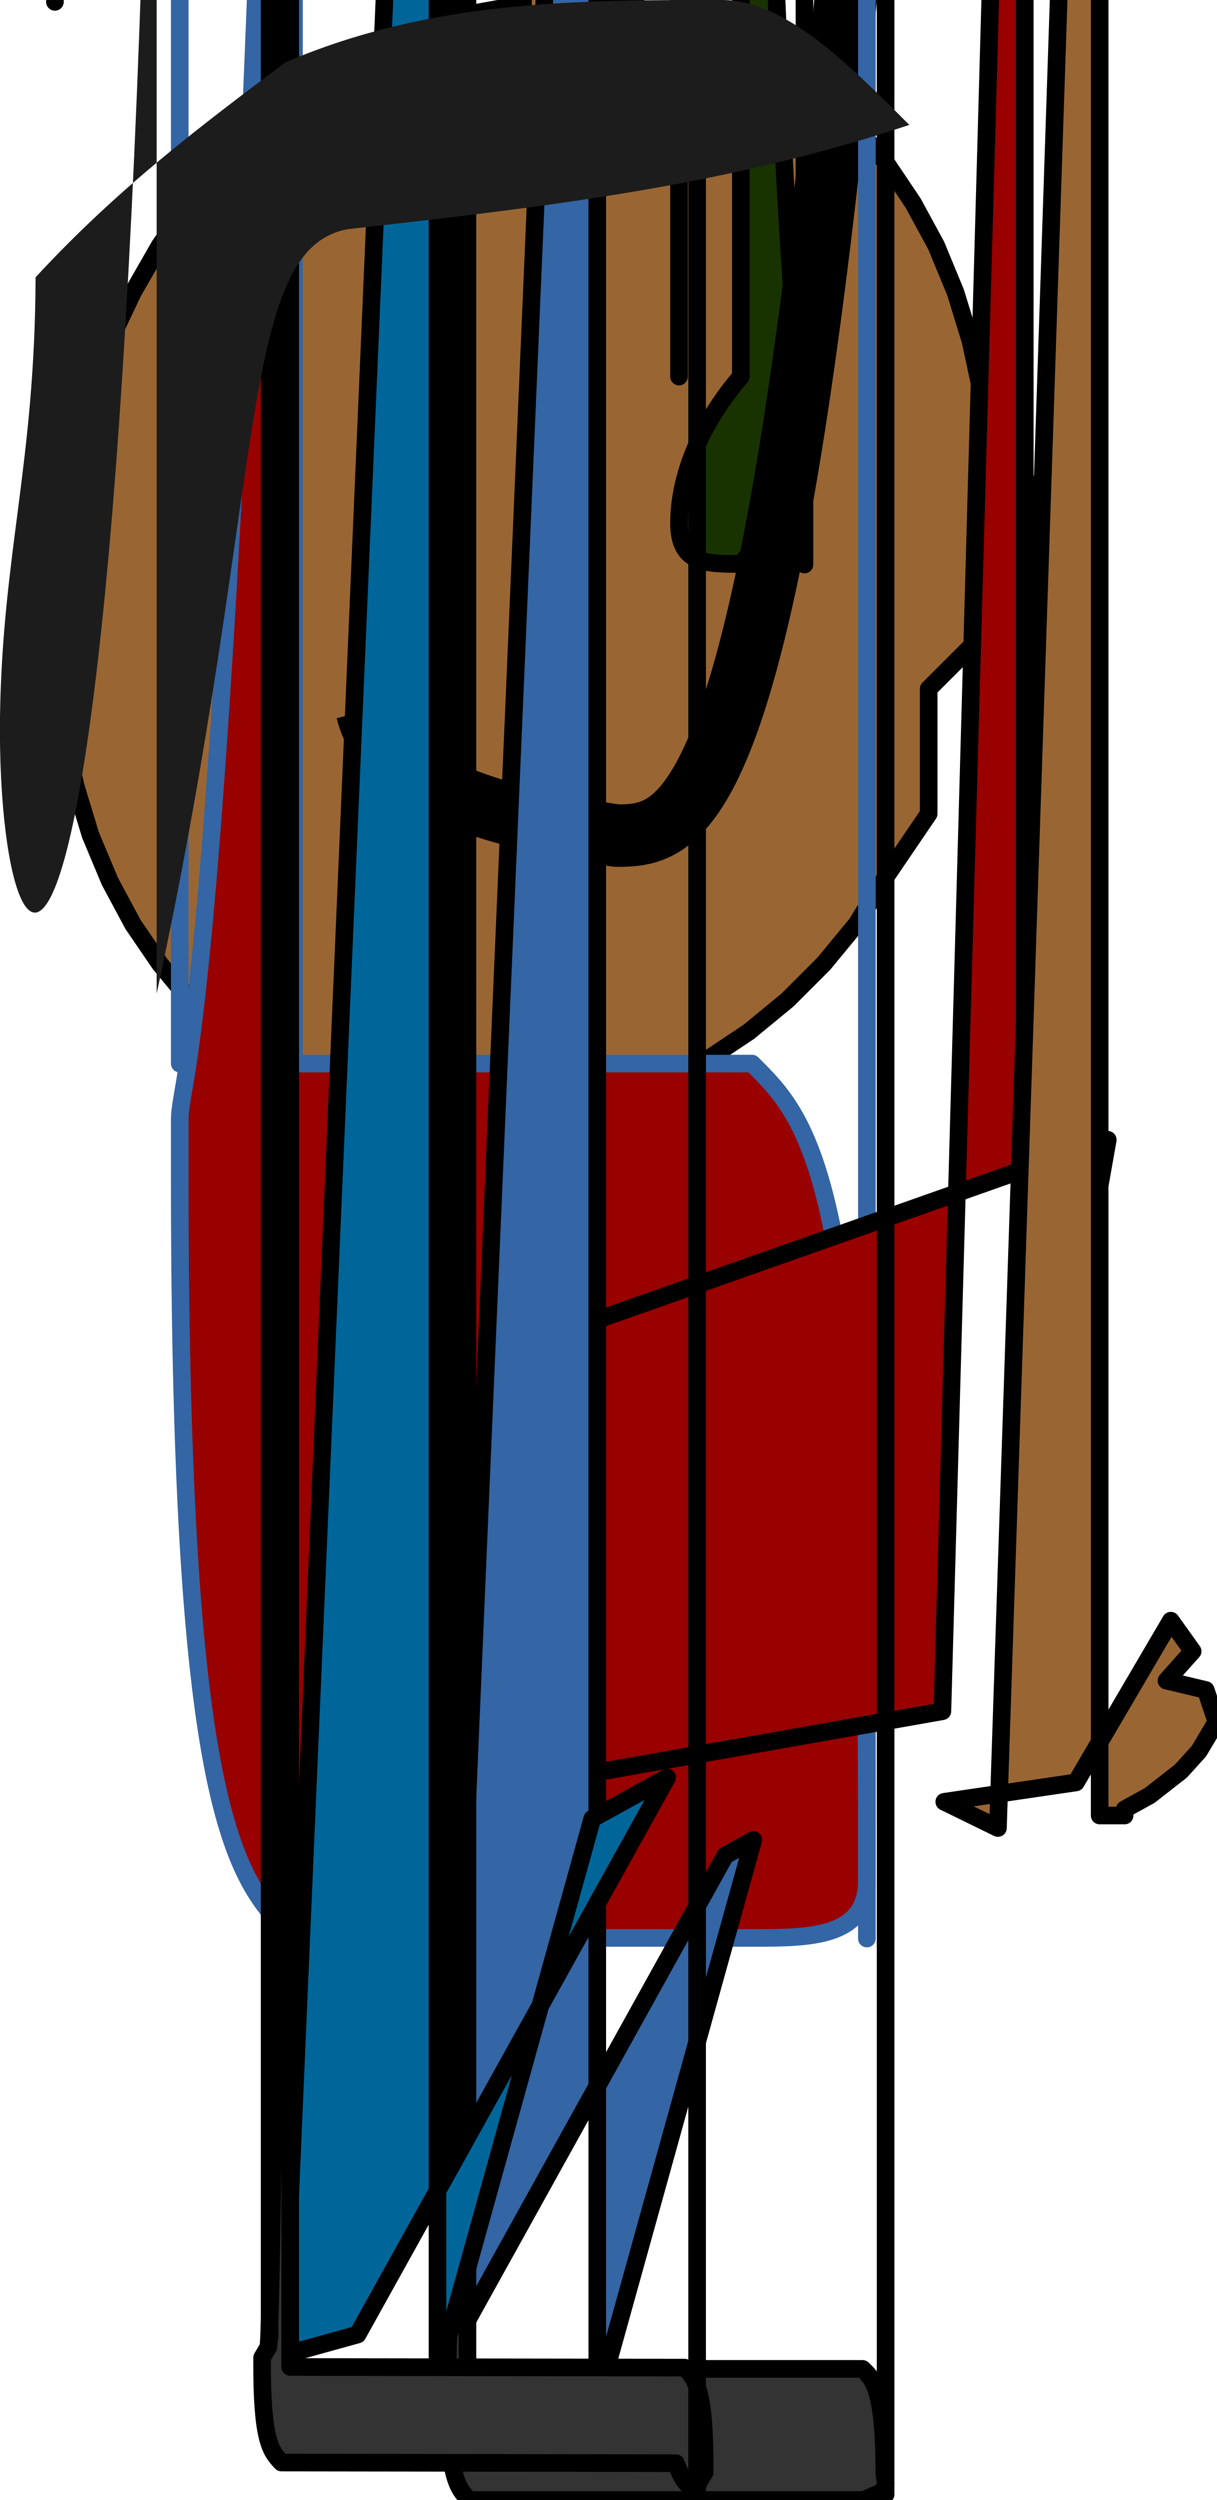 <?xml version="1.0" encoding="UTF-8"?>
<!DOCTYPE svg PUBLIC "-//W3C//DTD SVG 1.1//EN" "http://www.w3.org/Graphics/SVG/1.1/DTD/svg11.dtd">
<svg version="1.2" width="19.5mm" height="40.03mm" viewBox="9753 1980 1950 4003" preserveAspectRatio="xMidYMid" fill-rule="evenodd" stroke-width="28.222" stroke-linejoin="round" xmlns="http://www.w3.org/2000/svg" xmlns:ooo="http://xml.openoffice.org/svg/export" xmlns:xlink="http://www.w3.org/1999/xlink" xmlns:presentation="http://sun.com/xmlns/staroffice/presentation" xmlns:smil="http://www.w3.org/2001/SMIL20/" xmlns:anim="urn:oasis:names:tc:opendocument:xmlns:animation:1.0" xml:space="preserve">
 <defs class="ClipPathGroup">
  <clipPath id="presentation_clip_path" clipPathUnits="userSpaceOnUse">
   <rect x="9753" y="1980" width="1950" height="4003"/>
  </clipPath>
  <clipPath id="presentation_clip_path_shrink" clipPathUnits="userSpaceOnUse">
   <rect x="9754" y="1984" width="1947" height="3995"/>
  </clipPath>
 </defs>
 <defs class="TextShapeIndex">
  <g ooo:slide="id1" ooo:id-list="id3 id4 id5 id6 id7 id8 id9 id10 id11 id12 id13"/>
 </defs>
 <defs class="EmbeddedBulletChars">
  <g id="bullet-char-template-57356" transform="scale(0,-0)">
   <path d="M 580,1141 L 1163,571 580,0 -4,571 580,1141 Z"/>
  </g>
  <g id="bullet-char-template-57354" transform="scale(0,-0)">
   <path d="M 8,1128 L 1137,1128 1137,0 8,0 8,1128 Z"/>
  </g>
  <g id="bullet-char-template-10146" transform="scale(0,-0)">
   <path d="M 174,0 L 602,739 174,1481 1456,739 174,0 Z M 1358,739 L 309,1346 659,739 1358,739 Z"/>
  </g>
  <g id="bullet-char-template-10132" transform="scale(0,-0)">
   <path d="M 2015,739 L 1276,0 717,0 1260,543 174,543 174,936 1260,936 717,1481 1274,1481 2015,739 Z"/>
  </g>
  <g id="bullet-char-template-10007" transform="scale(0,-0)">
   <path d="M 0,-2 C -7,14 -16,27 -25,37 L 356,567 C 262,823 215,952 215,954 215,979 228,992 255,992 264,992 276,990 289,987 310,991 331,999 354,1012 L 381,999 492,748 772,1049 836,1024 860,1049 C 881,1039 901,1025 922,1006 886,937 835,863 770,784 769,783 710,716 594,584 L 774,223 C 774,196 753,168 711,139 L 727,119 C 717,90 699,76 672,76 641,76 570,178 457,381 L 164,-76 C 142,-110 111,-127 72,-127 30,-127 9,-110 8,-76 1,-67 -2,-52 -2,-32 -2,-23 -1,-13 0,-2 Z"/>
  </g>
  <g id="bullet-char-template-10004" transform="scale(0,-0)">
   <path d="M 285,-33 C 182,-33 111,30 74,156 52,228 41,333 41,471 41,549 55,616 82,672 116,743 169,778 240,778 293,778 328,747 346,684 L 369,508 C 377,444 397,411 428,410 L 1163,1116 C 1174,1127 1196,1133 1229,1133 1271,1133 1292,1118 1292,1087 L 1292,965 C 1292,929 1282,901 1262,881 L 442,47 C 390,-6 338,-33 285,-33 Z"/>
  </g>
  <g id="bullet-char-template-9679" transform="scale(0,-0)">
   <path d="M 813,0 C 632,0 489,54 383,161 276,268 223,411 223,592 223,773 276,916 383,1023 489,1130 632,1184 813,1184 992,1184 1136,1130 1245,1023 1353,916 1407,772 1407,592 1407,412 1353,268 1245,161 1136,54 992,0 813,0 Z"/>
  </g>
  <g id="bullet-char-template-8226" transform="scale(0,-0)">
   <path d="M 346,457 C 273,457 209,483 155,535 101,586 74,649 74,723 74,796 101,859 155,911 209,963 273,989 346,989 419,989 480,963 531,910 582,859 608,796 608,723 608,648 583,586 532,535 482,483 420,457 346,457 Z"/>
  </g>
  <g id="bullet-char-template-8211" transform="scale(0,-0)">
   <path d="M -4,459 L 1135,459 1135,606 -4,606 -4,459 Z"/>
  </g>
  <g id="bullet-char-template-61548" transform="scale(0,-0)">
   <path d="M 173,740 C 173,903 231,1043 346,1159 462,1274 601,1332 765,1332 928,1332 1067,1274 1183,1159 1299,1043 1357,903 1357,740 1357,577 1299,437 1183,322 1067,206 928,148 765,148 601,148 462,206 346,322 231,437 173,577 173,740 Z"/>
  </g>
 </defs>
 <defs class="TextEmbeddedBitmaps"/>
 <g class="SlideGroup">
  <g>
   <g id="container-id1">
    <g id="id1" class="Slide" clip-path="url(#presentation_clip_path)">
     <g class="Page">
      <g class="com.sun.star.drawing.PolyPolygonShape">
       <g id="id3">
        <rect class="BoundingBox" stroke="none" fill="none" x="9840" y="1982" width="1603" height="1804"/>
        <path fill="rgb(153,102,51)" stroke="none" d="M 10591,0 L 10669,1983 10745,1987 10818,2001 10887,2022 10953,2052 11015,2089 11073,2133 11125,2184 11173,2241 11216,2305 11253,2373 11284,2448 11308,2526 11326,2610 11337,2697 11441,2788 11341,2983 11241,3083 11241,3083 11241,3183 11241,3283 11173,3383 11125,3460 11073,3523 11015,3581 10953,3632 10887,3676 10818,3713 10745,3743 10669,3764 10591,3777 10513,3782 10437,3777 10364,3764 10295,3743 10229,3713 10167,3676 10109,3632 10057,3581 10009,3523 9966,3460 9929,3391 9898,3317 9874,3238 9856,3154 9845,3067 9841,2976 9845,2882 9856,2788 9874,2697 9898,2610 9929,2526 9966,2448 10009,2373 10057,2305 10109,2241 10167,2184 10229,2133 10295,2089 10364,2052 10437,2022 10513,2001 10591,1987 Z M 9841,1983 L 9841,1983 Z M 11342,1983 L 11342,3784 Z"/>
        <path fill="none" stroke="rgb(0,0,0)" d="M 10591,0 L 10669,1983 10745,1987 10818,2001 10887,2022 10953,2052 11015,2089 11073,2133 11125,2184 11173,2241 11216,2305 11253,2373 11284,2448 11308,2526 11326,2610 11337,2697 11441,2788 11341,2983 11241,3083 11241,3083 11241,3183 11241,3283 11173,3383 11125,3460 11073,3523 11015,3581 10953,3632 10887,3676 10818,3713 10745,3743 10669,3764 10591,3777 10513,3782 10437,3777 10364,3764 10295,3743 10229,3713 10167,3676 10109,3632 10057,3581 10009,3523 9966,3460 9929,3391 9898,3317 9874,3238 9856,3154 9845,3067 9841,2976 9845,2882 9856,2788 9874,2697 9898,2610 9929,2526 9966,2448 10009,2373 10057,2305 10109,2241 10167,2184 10229,2133 10295,2089 10364,2052 10437,2022 10513,2001 10591,1987 Z"/>
        <path fill="none" stroke="rgb(0,0,0)" d="M 9841,0 L 9841,1983 Z"/>
        <path fill="none" stroke="rgb(0,0,0)" d="M 11342,0 L 11342,3784 Z"/>
       </g>
      </g>
      <g class="com.sun.star.drawing.CustomShape">
       <g id="id4">
        <rect class="BoundingBox" stroke="none" fill="none" x="10840" y="2582" width="204" height="304"/>
        <path fill="rgb(25,51,0)" stroke="none" d="M 10940,0 C 10996,2583 11040,2583 11040,2648 11040,2733 10996,2818 10940,2883 10884,2883 10841,2883 10841,2818 10841,2733 10884,2648 10940,2583 Z M 10841,2583 L 10841,2583 Z M 11042,2583 L 11042,2884 Z"/>
        <path fill="none" stroke="rgb(0,0,0)" d="M 10940,0 C 10996,2583 11040,2583 11040,2648 11040,2733 10996,2818 10940,2883 10884,2883 10841,2883 10841,2818 10841,2733 10884,2648 10940,2583 Z"/>
        <path fill="none" stroke="rgb(0,0,0)" d="M 10841,0 L 10841,2583 Z"/>
        <path fill="none" stroke="rgb(0,0,0)" d="M 11042,0 L 11042,2884 Z"/>
       </g>
      </g>
      <g class="com.sun.star.drawing.OpenBezierShape">
       <g id="id5">
        <rect class="BoundingBox" stroke="none" fill="none" x="10291" y="3033" width="1001" height="328"/>
        <path fill="none" stroke="rgb(0,0,0)" stroke-width="100" stroke-linejoin="round" d="M 11241,0 C 11080,3283 10885,3318 10741,3318 10502,3283 10367,3224 10341,3118"/>
       </g>
      </g>
      <g class="com.sun.star.drawing.CustomShape">
       <g id="id6">
        <rect class="BoundingBox" stroke="none" fill="none" x="10040" y="3682" width="1104" height="1404"/>
        <path fill="rgb(153,0,0)" stroke="none" d="M 10224,0 C 10132,3683 10041,3683 10041,3774 L 10041,3866 C 10041,4900 10132,4991 10224,5083 L 10958,5083 C 11050,5083 11142,5083 11142,4991 L 11142,4900 C 11142,3866 11050,3774 10958,3683 L 10224,3683 Z M 10041,3683 L 10041,3683 Z M 11142,3683 L 11142,5084 Z"/>
        <path fill="none" stroke="rgb(52,101,164)" d="M 10224,0 C 10132,3683 10041,3683 10041,3774 L 10041,3866 C 10041,4900 10132,4991 10224,5083 L 10958,5083 C 11050,5083 11142,5083 11142,4991 L 11142,4900 C 11142,3866 11050,3774 10958,3683 L 10224,3683 Z"/>
        <path fill="none" stroke="rgb(52,101,164)" d="M 10041,0 L 10041,3683 Z"/>
        <path fill="none" stroke="rgb(52,101,164)" d="M 11142,0 L 11142,5084 Z"/>
       </g>
      </g>
      <g class="com.sun.star.drawing.CustomShape">
       <g id="id7">
        <rect class="BoundingBox" stroke="none" fill="none" x="10339" y="3804" width="1191" height="1081"/>
        <path fill="rgb(153,0,0)" stroke="none" d="M 11395,0 L 11263,4720 10340,4883 10606,4130 11528,3805 11395,4558 Z"/>
        <path fill="none" stroke="rgb(0,0,0)" d="M 11395,0 L 11263,4720 10340,4883 10606,4130 11528,3805 11395,4558 Z"/>
       </g>
      </g>
      <g class="com.sun.star.drawing.CustomShape">
       <g id="id8">
        <rect class="BoundingBox" stroke="none" fill="none" x="10415" y="4925" width="547" height="927"/>
        <path fill="rgb(52,101,164)" stroke="none" d="M 10710,0 L 10460,5838 10416,5850 10915,4951 10960,4926 10710,5825 Z"/>
        <path fill="none" stroke="rgb(0,0,0)" d="M 10710,0 L 10460,5838 10416,5850 10915,4951 10960,4926 10710,5825 Z"/>
       </g>
      </g>
      <g class="com.sun.star.drawing.CustomShape">
       <g id="id9">
        <rect class="BoundingBox" stroke="none" fill="none" x="10468" y="5772" width="706" height="213"/>
        <path fill="rgb(51,51,51)" stroke="none" d="M 10502,0 C 10485,5783 10469,5783 10469,5799 L 10471,5816 C 10471,5950 10488,5966 10505,5983 L 11138,5983 C 11155,5973 11172,5973 11172,5956 L 11170,5940 C 11170,5806 11152,5789 11135,5773 L 10502,5773 Z M 10469,5783 L 10469,5783 Z M 11172,5783 L 11172,5974 Z"/>
        <path fill="none" stroke="rgb(0,0,0)" d="M 10502,0 C 10485,5783 10469,5783 10469,5799 L 10471,5816 C 10471,5950 10488,5966 10505,5983 L 11138,5983 C 11155,5973 11172,5973 11172,5956 L 11170,5940 C 11170,5806 11152,5789 11135,5773 L 10502,5773 Z"/>
        <path fill="none" stroke="rgb(0,0,0)" d="M 10469,0 L 10469,5783 Z"/>
        <path fill="none" stroke="rgb(0,0,0)" d="M 11172,0 L 11172,5974 Z"/>
       </g>
      </g>
      <g class="com.sun.star.drawing.PolyPolygonShape">
       <g id="id10">
        <rect class="BoundingBox" stroke="none" fill="none" x="11265" y="4574" width="439" height="335"/>
        <path fill="rgb(153,102,51)" stroke="none" d="M 11515,0 L 11352,4907 11266,4865 11477,4834 11629,4575 11664,4624 11622,4671 11685,4686 11702,4737 11674,4784 11645,4816 11595,4855 11555,4877 11555,4887 11555,4887 11515,4887 Z"/>
        <path fill="none" stroke="rgb(0,0,0)" d="M 11515,0 L 11352,4907 11266,4865 11477,4834 11629,4575 11664,4624 11622,4671 11685,4686 11702,4737 11674,4784 11645,4816 11595,4855 11555,4877 11555,4887 11555,4887 11515,4887 Z"/>
       </g>
      </g>
      <g class="com.sun.star.drawing.CustomShape">
       <g id="id11">
        <rect class="BoundingBox" stroke="none" fill="none" x="10206" y="4825" width="618" height="961"/>
        <path fill="rgb(0,102,153)" stroke="none" d="M 10454,0 L 10207,5751 10326,5718 10822,4826 10702,4892 10454,5784 Z"/>
        <path fill="none" stroke="rgb(0,0,0)" d="M 10454,0 L 10207,5751 10326,5718 10822,4826 10702,4892 10454,5784 Z"/>
       </g>
      </g>
      <g class="com.sun.star.drawing.CustomShape">
       <g id="id12">
        <rect class="BoundingBox" stroke="none" fill="none" x="10172" y="5721" width="712" height="254"/>
        <path fill="rgb(51,51,51)" stroke="none" d="M 10218,0 C 10201,5724 10184,5723 10183,5738 L 10173,5755 C 10172,5889 10187,5905 10204,5923 L 10836,5924 C 10853,5970 10871,5971 10872,5955 L 10882,5939 C 10883,5805 10867,5788 10850,5771 L 10218,5770 Z M 10185,5724 L 10185,5722 Z M 10870,5722 L 10870,5973 Z"/>
        <path fill="none" stroke="rgb(0,0,0)" d="M 10218,0 C 10201,5724 10184,5723 10183,5738 L 10173,5755 C 10172,5889 10187,5905 10204,5923 L 10836,5924 C 10853,5970 10871,5971 10872,5955 L 10882,5939 C 10883,5805 10867,5788 10850,5771 L 10218,5770 Z"/>
        <path fill="none" stroke="rgb(0,0,0)" d="M 10185,0 L 10185,5722 Z"/>
        <path fill="none" stroke="rgb(0,0,0)" d="M 10870,0 L 10870,5973 Z"/>
       </g>
      </g>
      <g class="com.sun.star.drawing.ClosedBezierShape">
       <g id="id13">
        <rect class="BoundingBox" stroke="none" fill="none" x="9752" y="1980" width="1460" height="1964"/>
        <path fill="rgb(28,28,28)" stroke="none" d="M 10004,0 C 10014,3942 9746,3681 9753,3127 9757,2866 9809,2722 9810,2424 9943,2280 10077,2180 10210,2080 10443,1980 10677,1980 10910,1980 11010,1980 11110,2080 11210,2180 10910,2280 10610,2313 10310,2347 10133,2380 10181,2751 10004,3571 Z"/>
       </g>
      </g>
     </g>
    </g>
   </g>
  </g>
 </g>
</svg>
